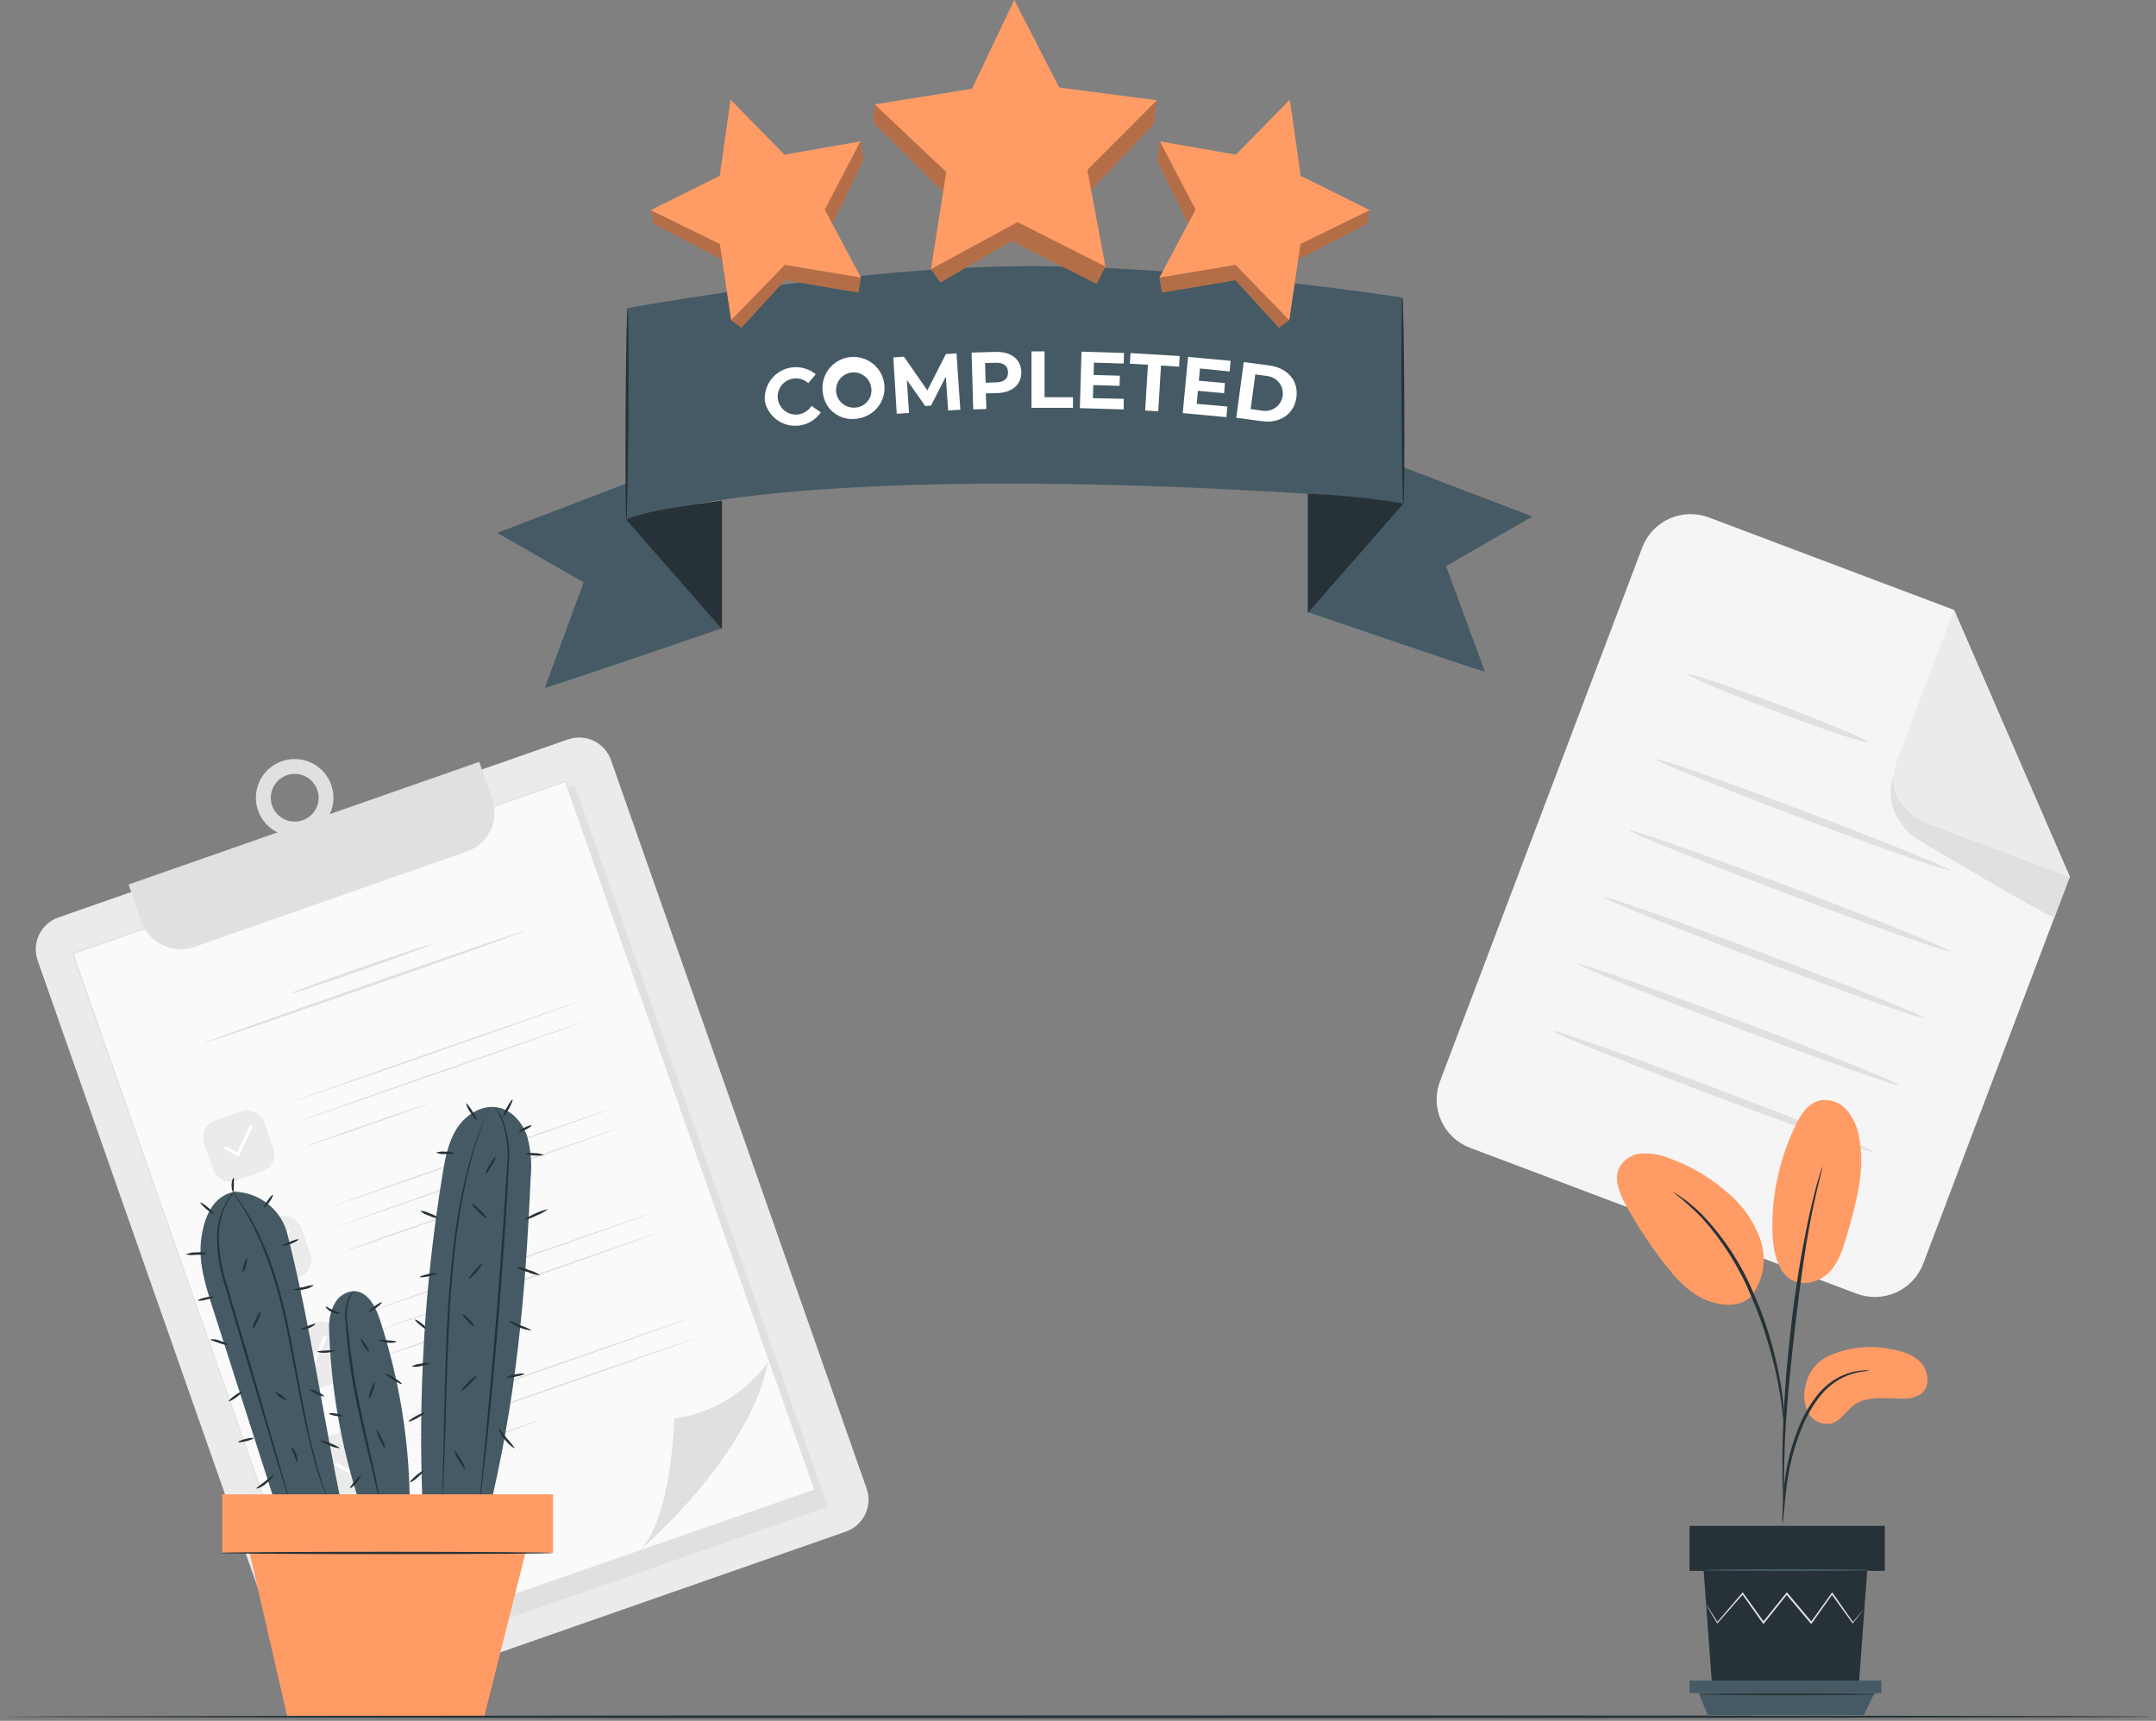 <svg width="238" height="190" viewBox="0 0 238 190" fill="none" xmlns="http://www.w3.org/2000/svg">
<rect x="0" y="0" width="238" height="190" fill="#808080" stroke="none"/>
<path d="M204.941 142.833L162.275 126.731C161.574 126.466 160.932 126.067 160.386 125.554C159.84 125.042 159.401 124.427 159.093 123.745C158.785 123.063 158.615 122.328 158.592 121.58C158.57 120.832 158.695 120.088 158.961 119.388L181.288 60.447C181.823 59.035 182.899 57.892 184.279 57.27C185.658 56.649 187.229 56.599 188.644 57.133L215.706 67.345L228.483 96.798L212.297 139.543C211.757 140.951 210.68 142.089 209.301 142.706C207.922 143.323 206.354 143.369 204.941 142.833Z" fill="#F5F5F5"/>
<path d="M215.705 67.344L209.417 83.932C209.17 84.583 209.053 85.276 209.075 85.972C209.096 86.668 209.255 87.352 209.541 87.987C209.828 88.621 210.237 89.193 210.745 89.67C211.253 90.147 211.85 90.519 212.502 90.765L228.482 96.796L215.705 67.344Z" fill="#EBEBEB"/>
<path d="M209.084 85.477C209.084 85.477 207.353 89.423 211.43 92.503C211.584 92.618 211.745 92.724 211.911 92.819C213.859 93.99 226.671 101.602 226.788 101.292L228.478 96.83L212.498 90.799C212.498 90.799 208.567 89.13 209.084 85.477Z" fill="#E0E0E0"/>
<path d="M206.097 81.907C206.015 82.124 201.533 80.625 196.083 78.57C190.633 76.515 186.28 74.67 186.362 74.471C186.445 74.272 190.926 75.753 196.376 77.809C201.826 79.864 206.179 81.679 206.097 81.907Z" fill="#E0E0E0"/>
<path d="M215.289 96.1C215.207 96.311 207.874 93.758 198.905 90.356C189.935 86.954 182.725 84.05 182.807 83.833C182.889 83.617 190.222 86.175 199.198 89.583C208.173 92.991 215.354 95.884 215.289 96.1Z" fill="#E0E0E0"/>
<path d="M215.248 105.035C215.166 105.246 207.176 102.43 197.396 98.735C187.617 95.04 179.756 91.878 179.839 91.667C179.921 91.457 187.911 94.273 197.69 97.968C207.469 101.663 215.353 104.819 215.248 105.035Z" fill="#E0E0E0"/>
<path d="M212.451 112.424C212.369 112.634 204.379 109.818 194.6 106.123C184.82 102.429 176.96 99.243 177.042 99.056C177.124 98.868 185.114 101.661 194.893 105.35C204.672 109.039 212.533 112.207 212.451 112.424Z" fill="#E0E0E0"/>
<path d="M209.652 119.817C209.57 120.027 201.574 117.211 191.801 113.516C182.027 109.821 174.161 106.659 174.237 106.449C174.313 106.238 182.309 109.054 192.094 112.743C201.879 116.432 209.728 119.6 209.652 119.817Z" fill="#E0E0E0"/>
<path d="M206.847 127.207C206.771 127.418 198.775 124.596 189.002 120.907C179.229 117.218 171.356 114.05 171.438 113.839C171.52 113.628 179.51 116.445 189.289 120.134C199.069 123.823 206.929 126.991 206.847 127.207Z" fill="#E0E0E0"/>
<path d="M62.692 81.64L6.445 101.3C4.5 101.98 3.476 104.105 4.157 106.046L32.378 186.482C33.059 188.423 35.188 189.446 37.132 188.766L93.379 169.105C95.324 168.425 96.348 166.301 95.667 164.36L67.447 83.924C66.765 81.982 64.637 80.96 62.692 81.64Z" fill="#EBEBEB"/>
<path d="M63.413 86.646L9.004 105.664L36.975 185.387L91.383 166.369L63.413 86.646Z" fill="#E0E0E0"/>
<path d="M62.44 86.271L8.031 105.289L35.469 183.492L89.877 164.474L62.44 86.271Z" fill="#FAFAFA"/>
<path d="M89.867 164.469L62.359 86.293L62.459 86.34L8.061 105.364L8.113 105.259C18.368 134.629 27.912 161.758 35.533 183.464L35.445 183.423L89.873 164.469L35.486 183.563H35.421V183.499C27.795 161.793 18.28 134.665 7.967 105.3V105.218H8.043L62.447 86.211H62.524V86.281L89.867 164.469Z" fill="#E0E0E0"/>
<path d="M70.572 171.212C70.572 171.212 82.686 161.012 84.786 150.391C83.571 152.074 82.026 153.495 80.246 154.567C78.465 155.638 76.486 156.339 74.427 156.627C74.427 156.627 74.186 167.752 70.572 171.212Z" fill="#E0E0E0"/>
<path d="M26.625 122.713L23.763 123.713C22.717 124.079 22.166 125.221 22.532 126.265L23.535 129.122C23.901 130.166 25.046 130.716 26.091 130.35L28.954 129.35C30 128.984 30.55 127.842 30.184 126.798L29.182 123.941C28.816 122.897 27.671 122.347 26.625 122.713Z" fill="#EBEBEB"/>
<path d="M26.275 127.632C26.255 127.642 26.233 127.647 26.211 127.647C26.188 127.647 26.166 127.642 26.146 127.632L24.832 126.871C24.8 126.846 24.779 126.811 24.771 126.772C24.763 126.733 24.77 126.692 24.79 126.658C24.81 126.623 24.842 126.597 24.88 126.585C24.918 126.572 24.96 126.574 24.996 126.59L26.17 127.257L27.554 124.329C27.574 124.29 27.608 124.26 27.65 124.245C27.691 124.23 27.736 124.231 27.777 124.247C27.797 124.257 27.815 124.27 27.829 124.286C27.844 124.303 27.855 124.322 27.862 124.343C27.869 124.363 27.872 124.385 27.871 124.407C27.869 124.429 27.863 124.45 27.853 124.47L26.393 127.585C26.378 127.601 26.359 127.613 26.339 127.621C26.319 127.629 26.297 127.633 26.275 127.632Z" fill="white"/>
<path d="M63.844 110.602C63.844 110.649 56.805 113.161 48.07 116.212C39.335 119.262 32.23 121.698 32.23 121.657C32.23 121.616 39.27 119.098 48.011 116.048C56.752 112.997 63.832 110.561 63.844 110.602Z" fill="#E0E0E0"/>
<path d="M47.254 121.859C47.254 121.859 47.072 121.941 46.744 122.07L45.324 122.597C44.151 123.03 42.461 123.622 40.631 124.266C38.801 124.91 37.111 125.484 35.938 125.888L34.501 126.362C34.327 126.426 34.148 126.477 33.967 126.514C34.131 126.429 34.301 126.356 34.477 126.298L35.897 125.777C37.07 125.337 38.76 124.746 40.59 124.102C42.42 123.458 44.11 122.89 45.283 122.48L46.72 122.006C46.894 121.942 47.072 121.893 47.254 121.859Z" fill="#E0E0E0"/>
<path d="M64.588 112.758C64.588 112.799 57.549 115.311 48.808 118.362C40.067 121.413 32.969 123.854 32.969 123.808C32.969 123.761 40.008 121.255 48.755 118.204C57.502 115.153 64.588 112.712 64.588 112.758Z" fill="#E0E0E0"/>
<path d="M30.711 134.361L27.849 135.362C26.803 135.727 26.252 136.87 26.618 137.913L27.621 140.771C27.987 141.814 29.131 142.364 30.177 141.999L33.04 140.998C34.086 140.633 34.636 139.49 34.27 138.446L33.268 135.589C32.901 134.545 31.757 133.995 30.711 134.361Z" fill="#EBEBEB"/>
<path d="M30.366 139.286C30.345 139.296 30.322 139.301 30.298 139.301C30.275 139.301 30.252 139.296 30.231 139.286L28.922 138.525C28.904 138.514 28.887 138.5 28.874 138.483C28.86 138.466 28.851 138.447 28.845 138.426C28.84 138.405 28.838 138.383 28.842 138.362C28.845 138.341 28.852 138.32 28.864 138.302C28.874 138.283 28.888 138.267 28.905 138.253C28.922 138.24 28.942 138.23 28.963 138.225C28.983 138.219 29.005 138.218 29.027 138.221C29.048 138.225 29.068 138.232 29.087 138.244L30.26 138.911L31.645 135.954C31.663 135.915 31.697 135.886 31.737 135.87C31.777 135.855 31.822 135.856 31.861 135.872C31.901 135.89 31.932 135.923 31.948 135.963C31.963 136.004 31.962 136.049 31.944 136.089L30.483 139.21C30.47 139.23 30.453 139.247 30.433 139.26C30.412 139.273 30.39 139.282 30.366 139.286Z" fill="white"/>
<path d="M67.932 122.258C67.932 122.305 60.892 124.811 52.152 127.868C43.411 130.924 36.312 133.354 36.312 133.313C36.312 133.272 43.352 130.755 52.093 127.704C60.834 124.653 67.92 122.217 67.932 122.258Z" fill="#E0E0E0"/>
<path d="M51.342 133.508C51.342 133.508 51.16 133.59 50.826 133.719L49.412 134.246C48.239 134.679 46.549 135.27 44.719 135.914C42.889 136.558 41.199 137.132 40.026 137.536L38.589 138.011C38.414 138.074 38.236 138.125 38.055 138.163C38.218 138.076 38.389 138.003 38.565 137.946L39.985 137.425C41.158 136.986 42.847 136.395 44.678 135.75C46.508 135.106 48.198 134.538 49.371 134.128L50.808 133.654C50.981 133.59 51.16 133.541 51.342 133.508Z" fill="#E0E0E0"/>
<path d="M68.696 124.423C68.696 124.464 61.656 126.976 52.915 130.027C44.174 133.077 37.076 135.519 37.076 135.472C37.076 135.425 44.116 132.919 52.857 129.868C61.597 126.818 68.696 124.364 68.696 124.423Z" fill="#E0E0E0"/>
<path d="M34.803 146.009L31.94 147.01C30.895 147.376 30.344 148.518 30.71 149.562L31.712 152.419C32.079 153.463 33.223 154.013 34.269 153.647L37.132 152.647C38.177 152.281 38.728 151.139 38.362 150.095L37.359 147.238C36.993 146.194 35.849 145.644 34.803 146.009Z" fill="#EBEBEB"/>
<path d="M34.453 150.939C34.432 150.949 34.409 150.955 34.386 150.955C34.362 150.955 34.339 150.949 34.318 150.939L33.004 150.189C32.983 150.18 32.963 150.167 32.948 150.149C32.932 150.132 32.92 150.112 32.913 150.09C32.905 150.068 32.903 150.045 32.905 150.021C32.908 149.998 32.915 149.976 32.927 149.956C32.938 149.936 32.954 149.919 32.973 149.905C32.992 149.892 33.014 149.882 33.037 149.878C33.059 149.873 33.083 149.874 33.106 149.879C33.128 149.884 33.15 149.894 33.168 149.908L34.342 150.576L35.726 147.619C35.734 147.598 35.746 147.58 35.762 147.564C35.778 147.548 35.797 147.536 35.817 147.528C35.838 147.519 35.86 147.515 35.882 147.516C35.904 147.516 35.926 147.521 35.946 147.53C35.966 147.539 35.984 147.552 35.999 147.569C36.014 147.585 36.026 147.604 36.033 147.625C36.041 147.646 36.044 147.668 36.042 147.69C36.041 147.712 36.035 147.734 36.025 147.753L34.564 150.874C34.536 150.908 34.496 150.931 34.453 150.939Z" fill="white"/>
<path d="M72.022 133.907C72.022 133.954 64.982 136.46 56.242 139.516C47.501 142.573 40.402 145.003 40.402 144.956C40.402 144.909 47.442 142.403 56.189 139.352C64.935 136.302 72.004 133.866 72.022 133.907Z" fill="#E0E0E0"/>
<path d="M55.432 145.156C55.265 145.241 55.093 145.313 54.916 145.373L53.496 145.9C52.323 146.333 50.639 146.925 48.803 147.569C46.967 148.213 45.283 148.781 44.11 149.191L42.672 149.665C42.498 149.728 42.32 149.779 42.139 149.817C42.302 149.73 42.473 149.657 42.649 149.601L44.069 149.074C45.242 148.64 46.931 148.049 48.762 147.405C50.592 146.761 52.282 146.193 53.455 145.783L54.886 145.308C55.065 145.248 55.247 145.197 55.432 145.156Z" fill="#E0E0E0"/>
<path d="M72.801 136.063C72.801 136.104 65.762 138.616 57.021 141.667C48.28 144.717 41.182 147.159 41.182 147.112C41.182 147.065 48.221 144.559 56.962 141.503C65.703 138.446 72.76 136.016 72.801 136.063Z" fill="#E0E0E0"/>
<path d="M38.889 157.666L36.026 158.666C34.981 159.032 34.43 160.174 34.796 161.218L35.798 164.075C36.165 165.119 37.309 165.669 38.355 165.303L41.217 164.303C42.263 163.937 42.814 162.795 42.448 161.751L41.445 158.894C41.079 157.85 39.935 157.3 38.889 157.666Z" fill="#EBEBEB"/>
<path d="M38.536 162.586C38.516 162.595 38.494 162.6 38.472 162.6C38.45 162.6 38.428 162.595 38.407 162.586L37.093 161.825C37.056 161.803 37.029 161.766 37.019 161.724C37.008 161.682 37.015 161.637 37.037 161.6C37.06 161.562 37.096 161.536 37.139 161.525C37.181 161.515 37.226 161.522 37.263 161.544L38.437 162.212L39.821 159.284C39.839 159.244 39.872 159.213 39.913 159.198C39.953 159.183 39.998 159.184 40.038 159.202C40.077 159.221 40.107 159.254 40.122 159.294C40.137 159.334 40.136 159.379 40.12 159.419L38.654 162.54C38.622 162.57 38.58 162.586 38.536 162.586Z" fill="white"/>
<path d="M76.11 145.564C76.11 145.61 69.07 148.116 60.329 151.167C51.589 154.218 44.49 156.66 44.49 156.613C44.49 156.566 51.53 154.06 60.271 151.009C69.011 147.958 76.092 145.505 76.11 145.564Z" fill="#E0E0E0"/>
<path d="M59.514 156.812C59.35 156.9 59.18 156.972 59.003 157.029L57.584 157.556C56.41 157.989 54.721 158.581 52.891 159.225C51.06 159.869 49.371 160.437 48.198 160.847L46.76 161.321C46.42 161.427 46.227 161.479 46.227 161.473C46.39 161.386 46.561 161.314 46.737 161.257L48.157 160.73C49.33 160.296 51.019 159.705 52.85 159.061C54.68 158.417 56.37 157.849 57.543 157.439L58.98 156.965C59.154 156.902 59.333 156.851 59.514 156.812Z" fill="#E0E0E0"/>
<path d="M76.868 147.719C76.868 147.76 69.828 150.272 61.087 153.323C52.346 156.374 45.248 158.81 45.248 158.769C45.248 158.728 52.288 156.216 61.029 153.159C69.769 150.103 76.85 147.673 76.868 147.719Z" fill="#E0E0E0"/>
<path d="M14.191 97.661L15.623 101.76C16.023 102.901 16.861 103.836 17.952 104.361C19.043 104.886 20.299 104.957 21.442 104.558L51.536 94.019C52.102 93.822 52.624 93.515 53.071 93.117C53.517 92.718 53.881 92.236 54.141 91.697C54.401 91.158 54.552 90.573 54.585 89.975C54.618 89.378 54.533 88.78 54.335 88.216L52.903 84.117L14.191 97.661Z" fill="#E0E0E0"/>
<path d="M33.95 92.111C33.15 92.392 32.285 92.43 31.465 92.22C30.644 92.009 29.904 91.561 29.338 90.931C28.773 90.3 28.408 89.517 28.289 88.68C28.169 87.842 28.302 86.988 28.67 86.226C29.037 85.464 29.623 84.827 30.353 84.397C31.083 83.968 31.924 83.764 32.77 83.811C33.616 83.859 34.429 84.156 35.106 84.666C35.783 85.175 36.293 85.873 36.572 86.672C36.945 87.74 36.879 88.913 36.388 89.933C35.896 90.952 35.019 91.736 33.95 92.111ZM31.662 85.594C31.169 85.766 30.738 86.08 30.424 86.496C30.11 86.913 29.926 87.413 29.896 87.933C29.867 88.454 29.993 88.971 30.258 89.42C30.523 89.869 30.916 90.23 31.387 90.456C31.857 90.682 32.384 90.764 32.901 90.691C33.419 90.618 33.902 90.394 34.292 90.046C34.681 89.699 34.958 89.244 35.089 88.739C35.219 88.234 35.196 87.702 35.023 87.21C34.792 86.551 34.308 86.011 33.678 85.708C33.047 85.405 32.322 85.364 31.662 85.594Z" fill="#E0E0E0"/>
<path d="M58.001 102.76C58.001 102.837 50.093 105.688 40.279 109.114C30.465 112.539 22.486 115.262 22.457 115.186C22.428 115.11 30.365 112.258 40.179 108.833C49.994 105.407 57.972 102.661 58.001 102.76Z" fill="#E0E0E0"/>
<path d="M47.835 104.191C47.835 104.267 44.374 105.561 40.039 107.078C35.704 108.594 32.166 109.783 32.137 109.678C32.108 109.572 35.604 108.307 39.939 106.791C44.274 105.274 47.812 104.115 47.835 104.191Z" fill="#E0E0E0"/>
<path d="M201.715 149.781C203.875 148.769 206.304 148.475 208.644 148.944C209.899 149.149 211.213 149.529 212.064 150.466C212.914 151.403 213.084 153.066 212.099 153.874C211.462 154.306 210.693 154.499 209.928 154.419C208.092 154.419 206.062 154.073 204.602 155.174C203.763 155.8 203.211 156.843 202.214 157.153C201.712 157.27 201.186 157.218 200.716 157.007C200.246 156.795 199.859 156.435 199.615 155.982C199.141 155.066 199.036 154.004 199.322 153.013C199.445 152.327 199.725 151.678 200.14 151.118C200.555 150.557 201.094 150.1 201.715 149.781Z" fill="#FF9C66"/>
<path d="M196.857 140.488C198.148 142.321 200.652 141.717 201.814 140.593C202.976 139.469 203.462 137.847 203.908 136.301C204.929 132.759 205.961 129.046 205.205 125.439C205.016 124.356 204.536 123.343 203.814 122.512C203.447 122.099 202.977 121.79 202.452 121.615C201.927 121.44 201.365 121.406 200.823 121.516C199.555 121.85 198.775 123.086 198.206 124.257C196.533 127.729 195.657 131.529 195.643 135.382C195.643 137.174 195.848 139.047 196.857 140.529" fill="#FF9C66"/>
<path d="M193.32 143.12C193.983 142.257 194.424 141.245 194.606 140.172C194.788 139.1 194.705 137.999 194.364 136.966C193.655 134.909 192.393 133.086 190.715 131.696C188.808 130.002 186.588 128.696 184.18 127.849C183.25 127.474 182.249 127.304 181.247 127.352C180.746 127.38 180.259 127.53 179.83 127.789C179.4 128.049 179.041 128.409 178.783 128.839C178.091 130.15 178.783 131.737 179.464 133.031C180.719 135.316 182.155 137.497 183.758 139.554C185.043 141.211 186.515 142.845 188.48 143.594C190.445 144.344 192.475 144.25 193.513 142.898" fill="#FF9C66"/>
<path d="M196.776 168.183C196.841 167.91 196.878 167.632 196.888 167.352C196.952 166.766 197.023 165.982 197.111 165.074C197.223 163.951 197.396 162.835 197.627 161.731C197.925 160.387 198.331 159.069 198.841 157.79C199.342 156.512 200.022 155.312 200.859 154.224C201.542 153.337 202.413 152.613 203.411 152.104C204.087 151.769 204.811 151.544 205.558 151.437C205.839 151.427 206.118 151.388 206.391 151.32C206.108 151.289 205.823 151.289 205.54 151.32C204.767 151.382 204.01 151.58 203.305 151.905C202.255 152.398 201.333 153.128 200.613 154.037C199.741 155.142 199.037 156.369 198.524 157.679C198.004 158.975 197.599 160.316 197.316 161.684C197.1 162.802 196.951 163.932 196.87 165.068C196.794 166.034 196.77 166.825 196.759 167.358C196.732 167.633 196.738 167.91 196.776 168.183Z" fill="#263238"/>
<path d="M196.928 166.435C196.945 166.307 196.945 166.177 196.928 166.049V164.96C196.928 164 196.928 162.618 196.975 160.861C197.063 157.424 197.356 153.729 197.931 148.518C198.471 143.617 199.198 137.914 199.967 134.207C200.131 133.364 200.295 132.603 200.454 131.941C200.612 131.28 200.729 130.7 200.853 130.237C200.976 129.775 201.04 129.441 201.111 129.16C201.143 129.033 201.166 128.904 201.181 128.773C201.122 128.889 201.077 129.011 201.046 129.136C200.958 129.418 200.853 129.769 200.723 130.202C200.594 130.635 200.43 131.233 200.266 131.894C200.102 132.556 199.908 133.311 199.726 134.155C198.786 138.545 198.079 142.982 197.608 147.446C197.022 152.669 196.775 157.401 196.758 160.867C196.758 162.588 196.758 163.982 196.816 164.966C196.816 165.417 196.863 165.786 196.881 166.072C196.886 166.195 196.902 166.316 196.928 166.435Z" fill="#263238"/>
<path d="M196.952 157.268C196.985 156.878 196.985 156.486 196.952 156.097C196.886 155.047 196.766 154.002 196.594 152.964C196.343 151.423 196.002 149.898 195.574 148.397C195.077 146.549 194.438 144.742 193.661 142.992C192.334 139.767 190.432 136.81 188.047 134.262C187.631 133.826 187.189 133.418 186.721 133.038C186.522 132.862 186.34 132.693 186.135 132.558L185.624 132.207C185.317 131.971 184.989 131.763 184.645 131.586C185.771 132.464 186.839 133.415 187.842 134.432C190.154 136.997 192.008 139.94 193.321 143.133C194.081 144.872 194.724 146.66 195.245 148.485C195.686 149.971 196.049 151.48 196.33 153.005C196.571 154.311 196.712 155.347 196.794 156.108C196.818 156.498 196.871 156.886 196.952 157.268Z" fill="#263238"/>
<path d="M188.07 173.445L188.991 186.034H205.2L206.115 173.445H188.07Z" fill="#263238"/>
<path d="M208.057 168.477H186.51V173.442H208.057V168.477Z" fill="#263238"/>
<path d="M186.51 185.555V186.925H187.519H207.693V185.555H186.51Z" fill="#455A64"/>
<path d="M188.509 189.346L187.518 186.922H206.923L205.762 189.346H188.509Z" fill="#455A64"/>
<path d="M205.821 177.554C205.821 177.554 205.821 177.6 205.745 177.671L205.505 177.993L204.56 179.199L204.519 179.252L204.478 179.193L202.161 175.996H202.302L200.014 179.222L199.943 179.322L199.861 179.228L197.157 176.008H197.309L197.163 176.195L194.74 179.222L194.664 179.328L194.587 179.222C193.766 178.051 192.998 176.974 192.3 175.996H192.435L189.625 179.193L189.572 179.252L189.531 179.187C189.161 178.566 188.868 178.069 188.651 177.712L188.428 177.319C188.398 177.276 188.374 177.229 188.357 177.179C188.357 177.179 188.393 177.214 188.451 177.302L188.704 177.682L189.625 179.129H189.537L192.305 175.891L192.376 175.809L192.44 175.896L194.746 179.111H194.587L197.022 176.084L197.175 175.896L197.251 175.797L197.327 175.891L200.031 179.117H199.879L202.184 175.902L202.249 175.809L202.319 175.902C203.229 177.208 204.009 178.315 204.59 179.14H204.502L205.487 177.969L205.751 177.665L205.821 177.554Z" fill="#E0E0E0"/>
<path d="M206.344 173.357C206.344 173.416 202.284 173.463 197.274 173.463C192.265 173.463 188.205 173.416 188.205 173.357C188.205 173.299 192.265 173.258 197.274 173.258C202.284 173.258 206.344 173.305 206.344 173.357Z" fill="#455A64"/>
<path d="M207.164 187.066C207.164 187.119 202.747 187.166 197.309 187.166C191.87 187.166 187.453 187.119 187.453 187.066C187.453 187.014 191.865 186.961 197.309 186.961C202.753 186.961 207.164 187.008 207.164 187.066Z" fill="#263238"/>
<path d="M47.313 146.899C47.266 146.952 46.897 146.729 46.486 146.401C46.075 146.073 45.776 145.763 45.823 145.704C45.87 145.646 46.234 145.874 46.645 146.202C47.055 146.53 47.354 146.84 47.313 146.899Z" fill="#263238"/>
<path d="M58.575 130.123C58.735 128.561 58.606 126.983 58.194 125.468C57.701 123.975 56.552 122.61 55.015 122.288C53.255 121.925 51.46 123.032 50.474 124.531C49.489 126.03 49.154 127.845 48.861 129.607C46.859 141.786 46.122 154.138 46.661 166.467L53.841 167.474C56.968 154.61 57.989 143.362 58.575 130.123Z" fill="#455A64"/>
<path d="M53.989 122.219L53.953 122.336L53.836 122.658L53.355 123.899C53.255 124.169 53.12 124.485 53.015 124.795L52.669 125.878L52.264 127.126L51.894 128.548C51.292 130.899 50.827 133.282 50.504 135.686C50.117 138.38 49.865 141.366 49.659 144.504C49.296 150.787 49.237 156.491 49.073 160.613C48.996 162.68 48.926 164.349 48.85 165.496C48.809 166.082 48.779 166.497 48.756 166.825C48.756 166.96 48.756 167.077 48.756 167.165C48.756 167.253 48.756 167.282 48.756 167.282C48.756 167.282 48.756 167.247 48.756 167.165C48.756 167.083 48.756 166.96 48.756 166.819C48.756 166.497 48.756 166.052 48.797 165.49C48.844 164.319 48.885 162.674 48.938 160.607C49.055 156.508 49.084 150.781 49.454 144.493C49.653 141.348 49.917 138.356 50.316 135.651C50.653 133.254 51.137 130.88 51.765 128.543L52.153 127.12C52.305 126.683 52.446 126.267 52.575 125.873L52.95 124.789C53.062 124.461 53.203 124.169 53.308 123.899L53.836 122.681C53.891 122.553 53.938 122.447 53.977 122.365C53.973 122.316 53.977 122.267 53.989 122.219Z" fill="#263238"/>
<path d="M54.652 122.242C55.027 122.683 55.324 123.184 55.532 123.724C56.081 125.205 56.303 126.787 56.184 128.361C55.996 132.325 55.638 137.782 55.169 143.814C54.699 149.845 54.165 155.29 53.743 159.231C53.526 161.198 53.344 162.791 53.209 163.915C53.139 164.448 53.086 164.87 53.045 165.18L52.998 165.508C53.001 165.545 53.001 165.582 52.998 165.619C52.998 165.619 52.998 165.584 52.998 165.508C52.998 165.432 52.998 165.309 52.998 165.174C52.998 164.864 53.063 164.442 53.109 163.904C53.221 162.779 53.373 161.192 53.561 159.219C53.937 155.273 54.435 149.85 54.91 143.796C55.386 137.741 55.767 132.314 56.002 128.361C56.129 126.805 55.929 125.239 55.415 123.765C55.206 123.236 54.951 122.726 54.652 122.242Z" fill="#263238"/>
<path d="M59.632 140.804C59.161 140.77 58.7 140.651 58.271 140.453C57.815 140.334 57.384 140.136 56.998 139.867C57.47 139.898 57.931 140.017 58.359 140.218C58.815 140.336 59.246 140.534 59.632 140.804Z" fill="#263238"/>
<path d="M60.501 133.492C60.112 133.802 59.674 134.046 59.205 134.212C58.769 134.453 58.294 134.618 57.803 134.698C58.625 134.143 59.538 133.735 60.501 133.492Z" fill="#263238"/>
<path d="M60.049 127.526C59.34 127.654 58.611 127.604 57.926 127.38C58.273 127.28 58.638 127.262 58.993 127.327C59.356 127.311 59.718 127.379 60.049 127.526Z" fill="#263238"/>
<path d="M52.634 123.708C52.575 123.743 52.259 123.351 51.936 122.836C51.701 122.538 51.535 122.192 51.449 121.823C51.508 121.787 51.825 122.174 52.153 122.695C52.482 123.216 52.711 123.667 52.634 123.708Z" fill="#263238"/>
<path d="M50.188 127.313C49.861 127.431 49.511 127.467 49.167 127.419C48.822 127.452 48.473 127.4 48.152 127.267C48.479 127.149 48.829 127.113 49.173 127.161C49.519 127.128 49.867 127.18 50.188 127.313Z" fill="#263238"/>
<path d="M48.428 134.513C48.053 134.498 47.686 134.398 47.355 134.22C46.992 134.118 46.658 133.936 46.375 133.688C46.751 133.703 47.118 133.803 47.449 133.98C47.811 134.083 48.145 134.265 48.428 134.513Z" fill="#263238"/>
<path d="M48.239 140.598C48.239 140.669 47.846 140.815 47.324 140.92C46.802 141.026 46.374 141.067 46.356 140.997C46.338 140.926 46.755 140.78 47.271 140.675C47.583 140.569 47.915 140.543 48.239 140.598Z" fill="#263238"/>
<path d="M47.43 150.524C47.43 150.594 47.008 150.729 46.456 150.828C46.127 150.926 45.779 150.942 45.441 150.875C45.737 150.699 46.071 150.597 46.415 150.577C46.744 150.475 47.093 150.457 47.43 150.524Z" fill="#263238"/>
<path d="M46.844 156.008C46.879 156.066 46.515 156.324 46.034 156.593C45.553 156.863 45.136 157.003 45.107 156.939C45.078 156.874 45.436 156.622 45.917 156.353C46.398 156.084 46.844 155.943 46.844 156.008Z" fill="#263238"/>
<path d="M51.343 162.223C51.285 162.258 50.968 161.825 50.639 161.251C50.402 160.923 50.238 160.548 50.158 160.15C50.217 160.115 50.534 160.549 50.862 161.122C51.1 161.451 51.264 161.826 51.343 162.223Z" fill="#263238"/>
<path d="M52.64 151.888C52.687 151.935 52.335 152.362 51.854 152.837C51.373 153.311 50.939 153.651 50.886 153.598C50.833 153.545 51.191 153.124 51.672 152.649C52.153 152.175 52.587 151.836 52.64 151.888Z" fill="#263238"/>
<path d="M52.353 146.465C52.3 146.518 51.978 146.249 51.626 145.88C51.274 145.511 51.039 145.154 51.086 145.107C51.133 145.06 51.462 145.324 51.813 145.692C52.166 146.061 52.406 146.419 52.353 146.465Z" fill="#263238"/>
<path d="M53.244 139.536C53.297 139.582 53.004 139.998 52.587 140.455C52.171 140.912 51.795 141.257 51.742 141.21C51.69 141.163 51.983 140.748 52.394 140.285C52.804 139.823 53.191 139.489 53.244 139.536Z" fill="#263238"/>
<path d="M53.743 134.512C53.69 134.565 53.285 134.243 52.828 133.798C52.37 133.353 52.047 132.949 52.094 132.896C52.141 132.844 52.552 133.166 53.01 133.616C53.467 134.067 53.79 134.46 53.743 134.512Z" fill="#263238"/>
<path d="M54.728 127.705C54.651 128.075 54.492 128.423 54.265 128.724C53.954 129.251 53.649 129.649 53.59 129.614C53.532 129.579 53.731 129.122 54.048 128.595C54.365 128.068 54.664 127.67 54.728 127.705Z" fill="#263238"/>
<path d="M56.575 121.408C56.64 121.443 56.458 121.9 56.171 122.427C55.883 122.954 55.584 123.358 55.537 123.328C55.593 122.963 55.731 122.614 55.942 122.31C56.229 121.777 56.511 121.378 56.575 121.408Z" fill="#263238"/>
<path d="M58.676 124.27C58.705 124.335 58.417 124.534 58.03 124.721C57.643 124.908 57.309 125.002 57.279 124.938C57.25 124.873 57.538 124.674 57.925 124.487C58.312 124.3 58.646 124.206 58.676 124.27Z" fill="#263238"/>
<path d="M58.724 146.9C57.749 146.829 56.827 146.435 56.102 145.781C56.558 145.919 57 146.102 57.422 146.326C57.874 146.472 58.31 146.664 58.724 146.9Z" fill="#263238"/>
<path d="M57.866 151.687C57.866 151.757 57.449 151.898 56.898 152.003C56.57 152.108 56.221 152.13 55.883 152.067C56.176 151.888 56.508 151.78 56.851 151.751C57.402 151.646 57.854 151.616 57.866 151.687Z" fill="#263238"/>
<path d="M56.817 159.901C56.776 159.959 56.23 159.579 55.725 158.946C55.389 158.585 55.153 158.144 55.039 157.664C55.367 158.012 55.663 158.388 55.925 158.788C56.256 159.131 56.554 159.503 56.817 159.901Z" fill="#263238"/>
<path d="M45.267 163.66C45.22 163.608 45.513 163.28 45.918 162.934C46.323 162.589 46.692 162.349 46.739 162.407C46.786 162.466 46.493 162.782 46.088 163.133C45.683 163.485 45.314 163.713 45.267 163.66Z" fill="#263238"/>
<path d="M41.945 145.734C41.475 144.276 40.601 142.578 39.07 142.555C38.614 142.579 38.173 142.726 37.793 142.98C37.413 143.233 37.108 143.584 36.911 143.995C36.49 144.808 36.288 145.716 36.325 146.63C36.514 153.12 37.622 159.55 39.616 165.73H45.23C45.162 158.937 44.054 152.194 41.945 145.734Z" fill="#455A64"/>
<path d="M31.802 136.555C31.524 135.19 30.795 133.956 29.731 133.054C28.667 132.151 27.33 131.632 25.935 131.578C23.454 132.011 22.492 134.447 22.198 136.942C21.905 139.436 22.679 141.919 23.448 144.314C25.904 151.996 28.364 159.68 30.828 167.366L37.809 166.605C35.626 156.311 34.359 146.767 31.802 136.555Z" fill="#455A64"/>
<path d="M39.071 142.555C38.889 142.804 38.73 143.068 38.595 143.345C38.306 144.137 38.215 144.987 38.331 145.822C38.437 146.888 38.56 148.164 38.742 149.569C38.924 150.975 39.176 152.497 39.493 154.125C40.126 157.345 40.842 160.226 41.294 162.323C41.523 163.371 41.699 164.226 41.804 164.817C41.851 165.092 41.892 165.315 41.922 165.502C41.951 165.689 41.957 165.742 41.922 165.742C41.891 165.668 41.867 165.592 41.851 165.514L41.687 164.84C41.534 164.214 41.335 163.377 41.1 162.364C40.602 160.267 39.857 157.392 39.223 154.166C38.906 152.55 38.636 151.004 38.49 149.587C38.396 148.884 38.337 148.205 38.279 147.579C38.22 146.952 38.161 146.361 38.132 145.822C38.032 144.963 38.153 144.092 38.484 143.292C38.623 143.007 38.824 142.755 39.071 142.555Z" fill="#263238"/>
<path d="M26.065 131.383C25.754 131.737 25.471 132.115 25.22 132.513C24.578 133.626 24.213 134.877 24.158 136.161C24.129 138.064 24.421 139.958 25.02 141.764C25.607 143.837 26.305 146.115 27.015 148.498C28.405 153.276 29.661 157.598 30.582 160.754L31.638 164.478C31.755 164.899 31.843 165.233 31.913 165.491C31.952 165.607 31.977 165.726 31.99 165.848C31.936 165.739 31.893 165.625 31.861 165.508C31.784 165.251 31.673 164.923 31.544 164.501C31.268 163.605 30.881 162.346 30.412 160.806L26.769 148.568C26.065 146.174 25.402 143.884 24.792 141.823C24.194 139.991 23.918 138.069 23.976 136.143C24.052 134.835 24.455 133.567 25.15 132.454C25.393 132.049 25.703 131.687 26.065 131.383Z" fill="#263238"/>
<path d="M36.313 165.865C36.254 165.757 36.202 165.646 36.155 165.532C36.067 165.303 35.92 164.981 35.762 164.548C35.428 163.693 34.999 162.434 34.589 160.853C34.178 159.272 33.709 157.34 33.286 155.232C32.864 153.124 32.442 150.764 31.972 148.305C31.503 145.846 30.952 143.533 30.324 141.466C29.779 139.628 29.099 137.834 28.288 136.097C27.737 134.928 27.108 133.797 26.405 132.712C26.165 132.326 25.948 132.039 25.819 131.84C25.745 131.74 25.68 131.634 25.625 131.523C25.711 131.61 25.79 131.704 25.86 131.804C26.006 132.004 26.235 132.273 26.487 132.659C27.229 133.727 27.886 134.851 28.453 136.02C29.294 137.753 29.994 139.551 30.547 141.396C31.209 143.653 31.754 145.944 32.178 148.258C32.641 150.712 33.075 153.054 33.474 155.191C33.873 157.328 34.295 159.22 34.718 160.806C35.14 162.393 35.533 163.652 35.838 164.513C35.979 164.952 36.114 165.28 36.19 165.508C36.245 165.622 36.286 165.742 36.313 165.865Z" fill="#263238"/>
<path d="M23.602 143.167C23.602 143.232 23.238 143.384 22.751 143.501C22.264 143.618 21.86 143.659 21.848 143.589C21.836 143.519 22.206 143.372 22.693 143.255C23.18 143.138 23.584 143.097 23.602 143.167Z" fill="#263238"/>
<path d="M22.862 138.411C22.481 138.518 22.084 138.562 21.689 138.54C21.299 138.595 20.902 138.583 20.516 138.505C20.881 138.331 21.285 138.254 21.689 138.282C22.085 138.225 22.488 138.269 22.862 138.411Z" fill="#263238"/>
<path d="M23.649 134.069C23.602 134.127 23.221 133.881 22.804 133.524C22.388 133.167 22.077 132.833 22.124 132.781C22.171 132.728 22.546 132.968 22.969 133.325C23.391 133.682 23.696 134.016 23.649 134.069Z" fill="#263238"/>
<path d="M25.779 130.048C25.849 130.048 25.826 130.405 25.82 130.809C25.814 131.213 25.82 131.558 25.732 131.57C25.644 131.582 25.55 131.242 25.561 130.803C25.573 130.364 25.726 130.03 25.779 130.048Z" fill="#263238"/>
<path d="M30.124 131.942C30.183 131.983 30.013 132.328 29.743 132.709C29.473 133.089 29.209 133.37 29.156 133.329C29.104 133.288 29.268 132.949 29.532 132.562C29.796 132.176 30.066 131.901 30.124 131.942Z" fill="#263238"/>
<path d="M32.947 136.853C32.947 136.924 32.612 137.128 32.143 137.322C31.674 137.515 31.263 137.614 31.239 137.55C31.216 137.486 31.574 137.275 32.043 137.088C32.512 136.9 32.923 136.771 32.947 136.853Z" fill="#263238"/>
<path d="M34.659 141.875C34.349 142.144 33.964 142.313 33.556 142.361C33.165 142.487 32.746 142.502 32.348 142.402C32.724 142.253 33.119 142.155 33.521 142.109C33.889 141.985 34.272 141.907 34.659 141.875Z" fill="#263238"/>
<path d="M26.799 140.446C26.735 140.446 26.799 140.077 26.911 139.667C27.022 139.257 27.198 138.947 27.262 138.97C27.327 138.993 27.262 139.339 27.151 139.749C27.04 140.159 26.899 140.469 26.799 140.446Z" fill="#263238"/>
<path d="M27.895 146.766C27.918 146.397 28.027 146.038 28.211 145.718C28.452 145.167 28.698 144.746 28.763 144.775C28.739 145.144 28.631 145.502 28.446 145.823C28.205 146.373 27.959 146.807 27.895 146.766Z" fill="#263238"/>
<path d="M25.184 148.498C24.839 148.49 24.498 148.414 24.181 148.275C23.648 148.106 23.213 147.953 23.231 147.883C23.58 147.838 23.935 147.889 24.258 148.029C24.803 148.199 25.214 148.433 25.184 148.498Z" fill="#263238"/>
<path d="M26.746 153.651C26.787 153.71 26.488 153.991 26.083 154.284C25.678 154.576 25.303 154.764 25.262 154.711C25.221 154.658 25.52 154.366 25.93 154.073C26.341 153.78 26.705 153.593 26.746 153.651Z" fill="#263238"/>
<path d="M28.001 158.794C28.001 158.858 27.649 159.011 27.174 159.122C26.698 159.233 26.305 159.274 26.288 159.21C26.27 159.145 26.64 158.993 27.115 158.876C27.59 158.759 27.983 158.724 28.001 158.794Z" fill="#263238"/>
<path d="M34.801 146.173C34.836 146.231 34.519 146.483 34.062 146.653C33.604 146.823 33.194 146.846 33.182 146.782C33.17 146.717 33.534 146.583 33.968 146.413C34.402 146.243 34.766 146.108 34.801 146.173Z" fill="#263238"/>
<path d="M35.767 154.162C35.738 154.226 35.363 154.115 34.928 153.91C34.494 153.705 34.166 153.488 34.195 153.424C34.224 153.36 34.606 153.477 35.04 153.676C35.474 153.875 35.803 154.097 35.767 154.162Z" fill="#263238"/>
<path d="M37.488 159.892C37.099 159.872 36.719 159.771 36.373 159.593C35.786 159.365 35.335 159.125 35.358 159.055C35.745 159.075 36.123 159.176 36.467 159.353C37.054 159.582 37.511 159.822 37.488 159.892Z" fill="#263238"/>
<path d="M28.277 164.371C28.242 164.307 28.7 164.002 29.228 163.587C29.756 163.171 30.166 162.796 30.219 162.849C30.272 162.901 29.938 163.352 29.386 163.786C29.079 164.081 28.695 164.284 28.277 164.371Z" fill="#263238"/>
<path d="M32.805 161.448C32.735 161.448 32.635 161.073 32.459 160.628C32.283 160.183 32.107 159.826 32.166 159.785C32.224 159.744 32.518 160.048 32.7 160.534C32.882 161.02 32.876 161.448 32.805 161.448Z" fill="#263238"/>
<path d="M31.592 154.579C31.551 154.638 31.258 154.497 30.935 154.269C30.613 154.04 30.39 153.806 30.431 153.748C30.472 153.689 30.765 153.83 31.088 154.058C31.41 154.286 31.651 154.521 31.592 154.579Z" fill="#263238"/>
<path d="M42.15 143.792C42.191 143.851 41.904 144.132 41.511 144.418C41.118 144.705 40.766 144.899 40.725 144.84C40.684 144.782 40.965 144.506 41.358 144.214C41.751 143.921 42.15 143.733 42.15 143.792Z" fill="#263238"/>
<path d="M43.765 148.138C43.765 148.208 43.325 148.302 42.773 148.244C42.222 148.185 41.805 147.998 41.823 147.933C41.84 147.869 42.275 147.933 42.803 147.986C43.331 148.039 43.759 148.068 43.765 148.138Z" fill="#263238"/>
<path d="M36.918 149.113C36.918 149.178 36.525 149.324 35.986 149.359C35.446 149.394 35.023 149.306 35.029 149.236C35.035 149.166 35.458 149.143 35.974 149.107C36.49 149.072 36.907 149.043 36.918 149.113Z" fill="#263238"/>
<path d="M37.511 145.003C37.511 145.073 37.089 145.085 36.631 144.869C36.174 144.652 35.91 144.342 35.956 144.283C36.004 144.224 36.32 144.447 36.737 144.634C37.153 144.822 37.517 144.933 37.511 145.003Z" fill="#263238"/>
<path d="M44.351 152.807C44.316 152.866 43.888 152.667 43.395 152.356C42.902 152.046 42.538 151.771 42.579 151.689C42.62 151.607 43.043 151.835 43.535 152.14C44.028 152.444 44.392 152.749 44.351 152.807Z" fill="#263238"/>
<path d="M61.051 164.992H24.533V171.451H61.051V164.992Z" fill="#FF9C66"/>
<path d="M27.262 170.18L31.703 189.485H53.467L58.324 170.18H27.262Z" fill="#FF9C66"/>
<path d="M61.034 171.465C61.034 171.535 52.821 171.594 42.637 171.594C32.453 171.594 24.24 171.535 24.24 171.465C24.24 171.394 32.453 171.336 42.637 171.336C52.821 171.336 61.034 171.4 61.034 171.465Z" fill="#263238"/>
<path d="M40.725 149.258C40.666 149.293 40.414 149.006 40.167 148.608C39.921 148.21 39.768 147.858 39.827 147.823C39.886 147.788 40.138 148.075 40.384 148.473C40.631 148.871 40.783 149.217 40.725 149.258Z" fill="#263238"/>
<path d="M40.737 154.451C40.72 154.114 40.786 153.778 40.931 153.473C41.101 152.952 41.3 152.548 41.365 152.571C41.383 152.91 41.316 153.248 41.171 153.555C40.978 154.07 40.807 154.474 40.737 154.451Z" fill="#263238"/>
<path d="M42.521 159.909C42.456 159.944 42.186 159.505 41.934 158.937C41.732 158.607 41.603 158.238 41.559 157.854C41.623 157.818 41.893 158.258 42.145 158.826C42.348 159.155 42.476 159.525 42.521 159.909Z" fill="#263238"/>
<path d="M38.666 164.3C38.613 164.253 38.83 163.919 39.153 163.544C39.476 163.169 39.775 162.912 39.834 162.959C39.892 163.005 39.669 163.345 39.347 163.714C39.024 164.083 38.719 164.376 38.666 164.3Z" fill="#263238"/>
<path d="M37.856 156.332C37.856 156.402 37.492 156.396 37.069 156.332C36.647 156.267 36.319 156.144 36.33 156.074C36.342 156.004 36.694 156.01 37.111 156.074C37.527 156.138 37.867 156.261 37.856 156.332Z" fill="#263238"/>
<path d="M237.5 189.551C237.5 189.633 184.439 189.703 119 189.703C53.561 189.703 0.5 189.609 0.5 189.551C0.5 189.492 53.549 189.398 119 189.398C184.451 189.398 237.5 189.439 237.5 189.551Z" fill="#263238"/>
<path d="M60.143 75.941C60.243 76.04 79.725 69.359 79.725 69.359L72.216 52.203L54.893 58.837L64.431 64.306L60.143 75.941Z" fill="#455A64"/>
<path d="M69.283 57.367V34.01C69.283 34.01 96.157 29.103 115.522 29.395C134.886 29.688 154.826 32.856 154.826 32.856V55.282C154.826 55.282 94.133 49.872 69.283 57.367Z" fill="#455A64"/>
<path d="M69.143 57.389L79.702 69.457V55.281C79.702 55.281 70.873 56.335 69.143 57.389Z" fill="#263238"/>
<path d="M69.282 34C69.37 34 69.406 39.27 69.37 45.711C69.335 52.152 69.23 57.422 69.147 57.422C69.065 57.422 69.024 52.187 69.059 45.711C69.095 39.235 69.195 34 69.282 34Z" fill="#263238"/>
<path d="M163.918 74.15C163.818 74.249 144.336 67.569 144.336 67.569L151.827 50.406L169.168 57.029L159.624 62.498L163.918 74.15Z" fill="#455A64"/>
<path d="M154.93 55.599L144.371 67.667V54.516C147.911 54.637 151.439 54.998 154.93 55.599Z" fill="#263238"/>
<path d="M154.814 32.859C154.896 32.859 154.99 37.948 155.02 44.231C155.049 50.514 155.02 55.602 154.92 55.602C154.82 55.602 154.744 50.514 154.714 44.231C154.685 37.948 154.726 32.859 154.814 32.859Z" fill="#263238"/>
<path d="M84.436 44.252C84.38 43.579 84.525 42.905 84.851 42.314C85.177 41.723 85.671 41.242 86.27 40.929C86.869 40.617 87.547 40.487 88.219 40.558C88.892 40.628 89.528 40.894 90.05 41.324L89.228 42.307C89.007 42.106 88.744 41.956 88.458 41.868C88.172 41.78 87.87 41.756 87.574 41.798C87.048 41.871 86.573 42.15 86.253 42.572C85.933 42.995 85.794 43.528 85.867 44.052C85.94 44.577 86.219 45.052 86.643 45.371C87.066 45.691 87.6 45.829 88.126 45.756C88.424 45.717 88.709 45.612 88.961 45.447C89.213 45.283 89.425 45.065 89.58 44.808L90.613 45.528C90.23 46.083 89.692 46.514 89.066 46.766C88.439 47.017 87.752 47.079 87.091 46.942C86.43 46.806 85.823 46.478 85.348 45.999C84.872 45.521 84.549 44.913 84.418 44.252H84.436Z" fill="white"/>
<path d="M90.835 43.37C90.725 42.694 90.822 42.001 91.112 41.38C91.402 40.76 91.872 40.24 92.461 39.889C93.05 39.538 93.731 39.372 94.416 39.412C95.101 39.452 95.758 39.696 96.302 40.113C96.847 40.53 97.253 41.1 97.469 41.75C97.685 42.4 97.7 43.1 97.513 43.758C97.326 44.417 96.945 45.005 96.419 45.445C95.894 45.885 95.248 46.158 94.566 46.228C94.131 46.297 93.687 46.277 93.26 46.169C92.834 46.061 92.433 45.867 92.084 45.6C91.735 45.333 91.444 44.997 91.229 44.614C91.014 44.23 90.88 43.807 90.835 43.37ZM96.179 42.82C96.131 42.44 95.973 42.082 95.723 41.792C95.473 41.501 95.143 41.291 94.774 41.186C94.405 41.082 94.013 41.088 93.647 41.204C93.282 41.321 92.959 41.542 92.718 41.84C92.478 42.139 92.331 42.501 92.295 42.882C92.26 43.263 92.338 43.647 92.519 43.984C92.701 44.321 92.978 44.598 93.315 44.779C93.653 44.961 94.037 45.039 94.419 45.004C94.682 44.986 94.939 44.915 95.174 44.793C95.408 44.672 95.614 44.503 95.78 44.298C95.945 44.092 96.066 43.855 96.135 43.6C96.203 43.346 96.219 43.08 96.179 42.82Z" fill="white"/>
<path d="M104.663 45.322L104.411 41.586L102.774 44.783L102.129 44.824L100.105 41.943L100.346 45.597L98.991 45.685L98.615 39.461L99.788 39.385L102.37 43.103L104.417 39.092L105.59 39.016L106.013 45.234L104.663 45.322Z" fill="white"/>
<path d="M112.741 41.059C112.776 42.453 111.755 43.343 110.089 43.402L108.828 43.437L108.881 45.158L107.432 45.199L107.256 38.928L109.96 38.852C111.632 38.829 112.694 39.666 112.741 41.059ZM111.274 41.1C111.274 40.415 110.799 40.029 109.913 40.052L108.74 40.087L108.805 42.254L109.978 42.219C110.858 42.196 111.292 41.78 111.274 41.1Z" fill="white"/>
<path d="M113.867 38.797H115.31V43.856H118.443V45.027H113.867V38.797Z" fill="white"/>
<path d="M124.045 44.034V45.205L119.205 45.064L119.387 38.828L124.08 38.969L124.045 40.14L120.76 40.04L120.724 41.399L123.622 41.481L123.587 42.605L120.689 42.517L120.648 43.963L124.045 44.034Z" fill="white"/>
<path d="M126.719 40.273L124.725 40.156L124.795 38.984L130.227 39.312L130.157 40.483L128.162 40.36L127.857 45.414L126.414 45.326L126.719 40.273Z" fill="white"/>
<path d="M135.49 44.887L135.385 46.058L130.562 45.613L131.149 39.406L135.842 39.84L135.737 41.011L132.463 40.683L132.34 42.035L135.226 42.299L135.127 43.417L132.234 43.154L132.105 44.588L135.49 44.887Z" fill="white"/>
<path d="M137.298 39.977L140.108 40.351C142.132 40.621 143.358 42.02 143.111 43.865C142.865 45.709 141.305 46.792 139.281 46.499L136.471 46.125L137.298 39.977ZM139.369 45.346C139.624 45.387 139.885 45.376 140.136 45.315C140.387 45.254 140.624 45.142 140.831 44.988C141.039 44.834 141.213 44.64 141.344 44.418C141.475 44.195 141.56 43.949 141.594 43.693C141.629 43.437 141.611 43.177 141.543 42.928C141.474 42.679 141.357 42.446 141.197 42.243C141.037 42.041 140.838 41.872 140.612 41.747C140.385 41.622 140.136 41.544 139.879 41.517L138.571 41.341L138.06 45.17L139.369 45.346Z" fill="white"/>
<path d="M80.645 12.711L86.6 18.771L94.983 15.609L95.317 17.688L91.686 25.107L95.035 30.646L94.754 32.303L86.641 30.939L81.842 36.191L80.716 35.342L79.724 28.661L72.157 24.726L71.822 23.198L79.443 21.119L80.645 12.711Z" fill="#FF9C66"/>
<g opacity="0.3">
<path d="M80.645 12.711L86.6 18.771L94.983 15.609L95.317 17.688L91.686 25.107L95.035 30.646L94.754 32.303L86.641 30.939L81.842 36.191L80.716 35.342L79.724 28.661L72.157 24.726L71.822 23.198L79.443 21.119L80.645 12.711Z" fill="black"/>
</g>
<path d="M80.645 11.008L86.6 17.074L94.983 15.61L91.046 23.14L95.035 30.647L86.641 29.242L80.716 35.343L79.466 26.94L71.822 23.199L79.443 19.416L80.645 11.008Z" fill="#FF9C66"/>
<path d="M142.389 12.711L136.428 18.771L128.045 15.609L127.711 17.688L131.342 25.107L127.993 30.646L128.274 32.303L136.387 30.939L141.186 36.191L142.312 35.342L143.304 28.661L150.871 24.726L151.206 23.198L143.585 21.119L142.389 12.711Z" fill="#FF9C66"/>
<g opacity="0.3">
<path d="M142.389 12.711L136.428 18.771L128.045 15.609L127.711 17.688L131.342 25.107L127.993 30.646L128.274 32.303L136.387 30.939L141.186 36.191L142.312 35.342L143.304 28.661L150.871 24.726L151.206 23.198L143.585 21.119L142.389 12.711Z" fill="black"/>
</g>
<path d="M142.388 11.008L136.428 17.074L128.045 15.61L131.981 23.14L127.992 30.647L136.387 29.242L142.312 35.343L143.561 26.94L151.205 23.199L143.585 19.416L142.388 11.008Z" fill="#FF9C66"/>
<path d="M111.32 2.07L116.278 11.738L127.711 11.064L127.324 13.723L120.061 21.399L122.027 29.427L121.059 31.342L111.678 26.593L103.823 31.183L102.773 29.714L104.111 21.182L96.379 13.506L96.555 11.521L106.645 11.878L111.32 2.07Z" fill="#FF9C66"/>
<g opacity="0.3">
<path d="M111.32 2.07L116.278 11.738L127.711 11.064L127.324 13.723L120.061 21.399L122.027 29.427L121.059 31.342L111.678 26.593L103.823 31.183L102.773 29.714L104.111 21.182L96.379 13.506L96.555 11.521L106.645 11.878L111.32 2.07Z" fill="black"/>
</g>
<path d="M111.966 0L116.923 9.661L127.711 11.067L120.032 18.761L122.026 29.429L112.329 24.523L102.773 29.716L104.457 18.989L96.555 11.524L107.296 9.802L111.966 0Z" fill="#FF9C66"/>
</svg>
